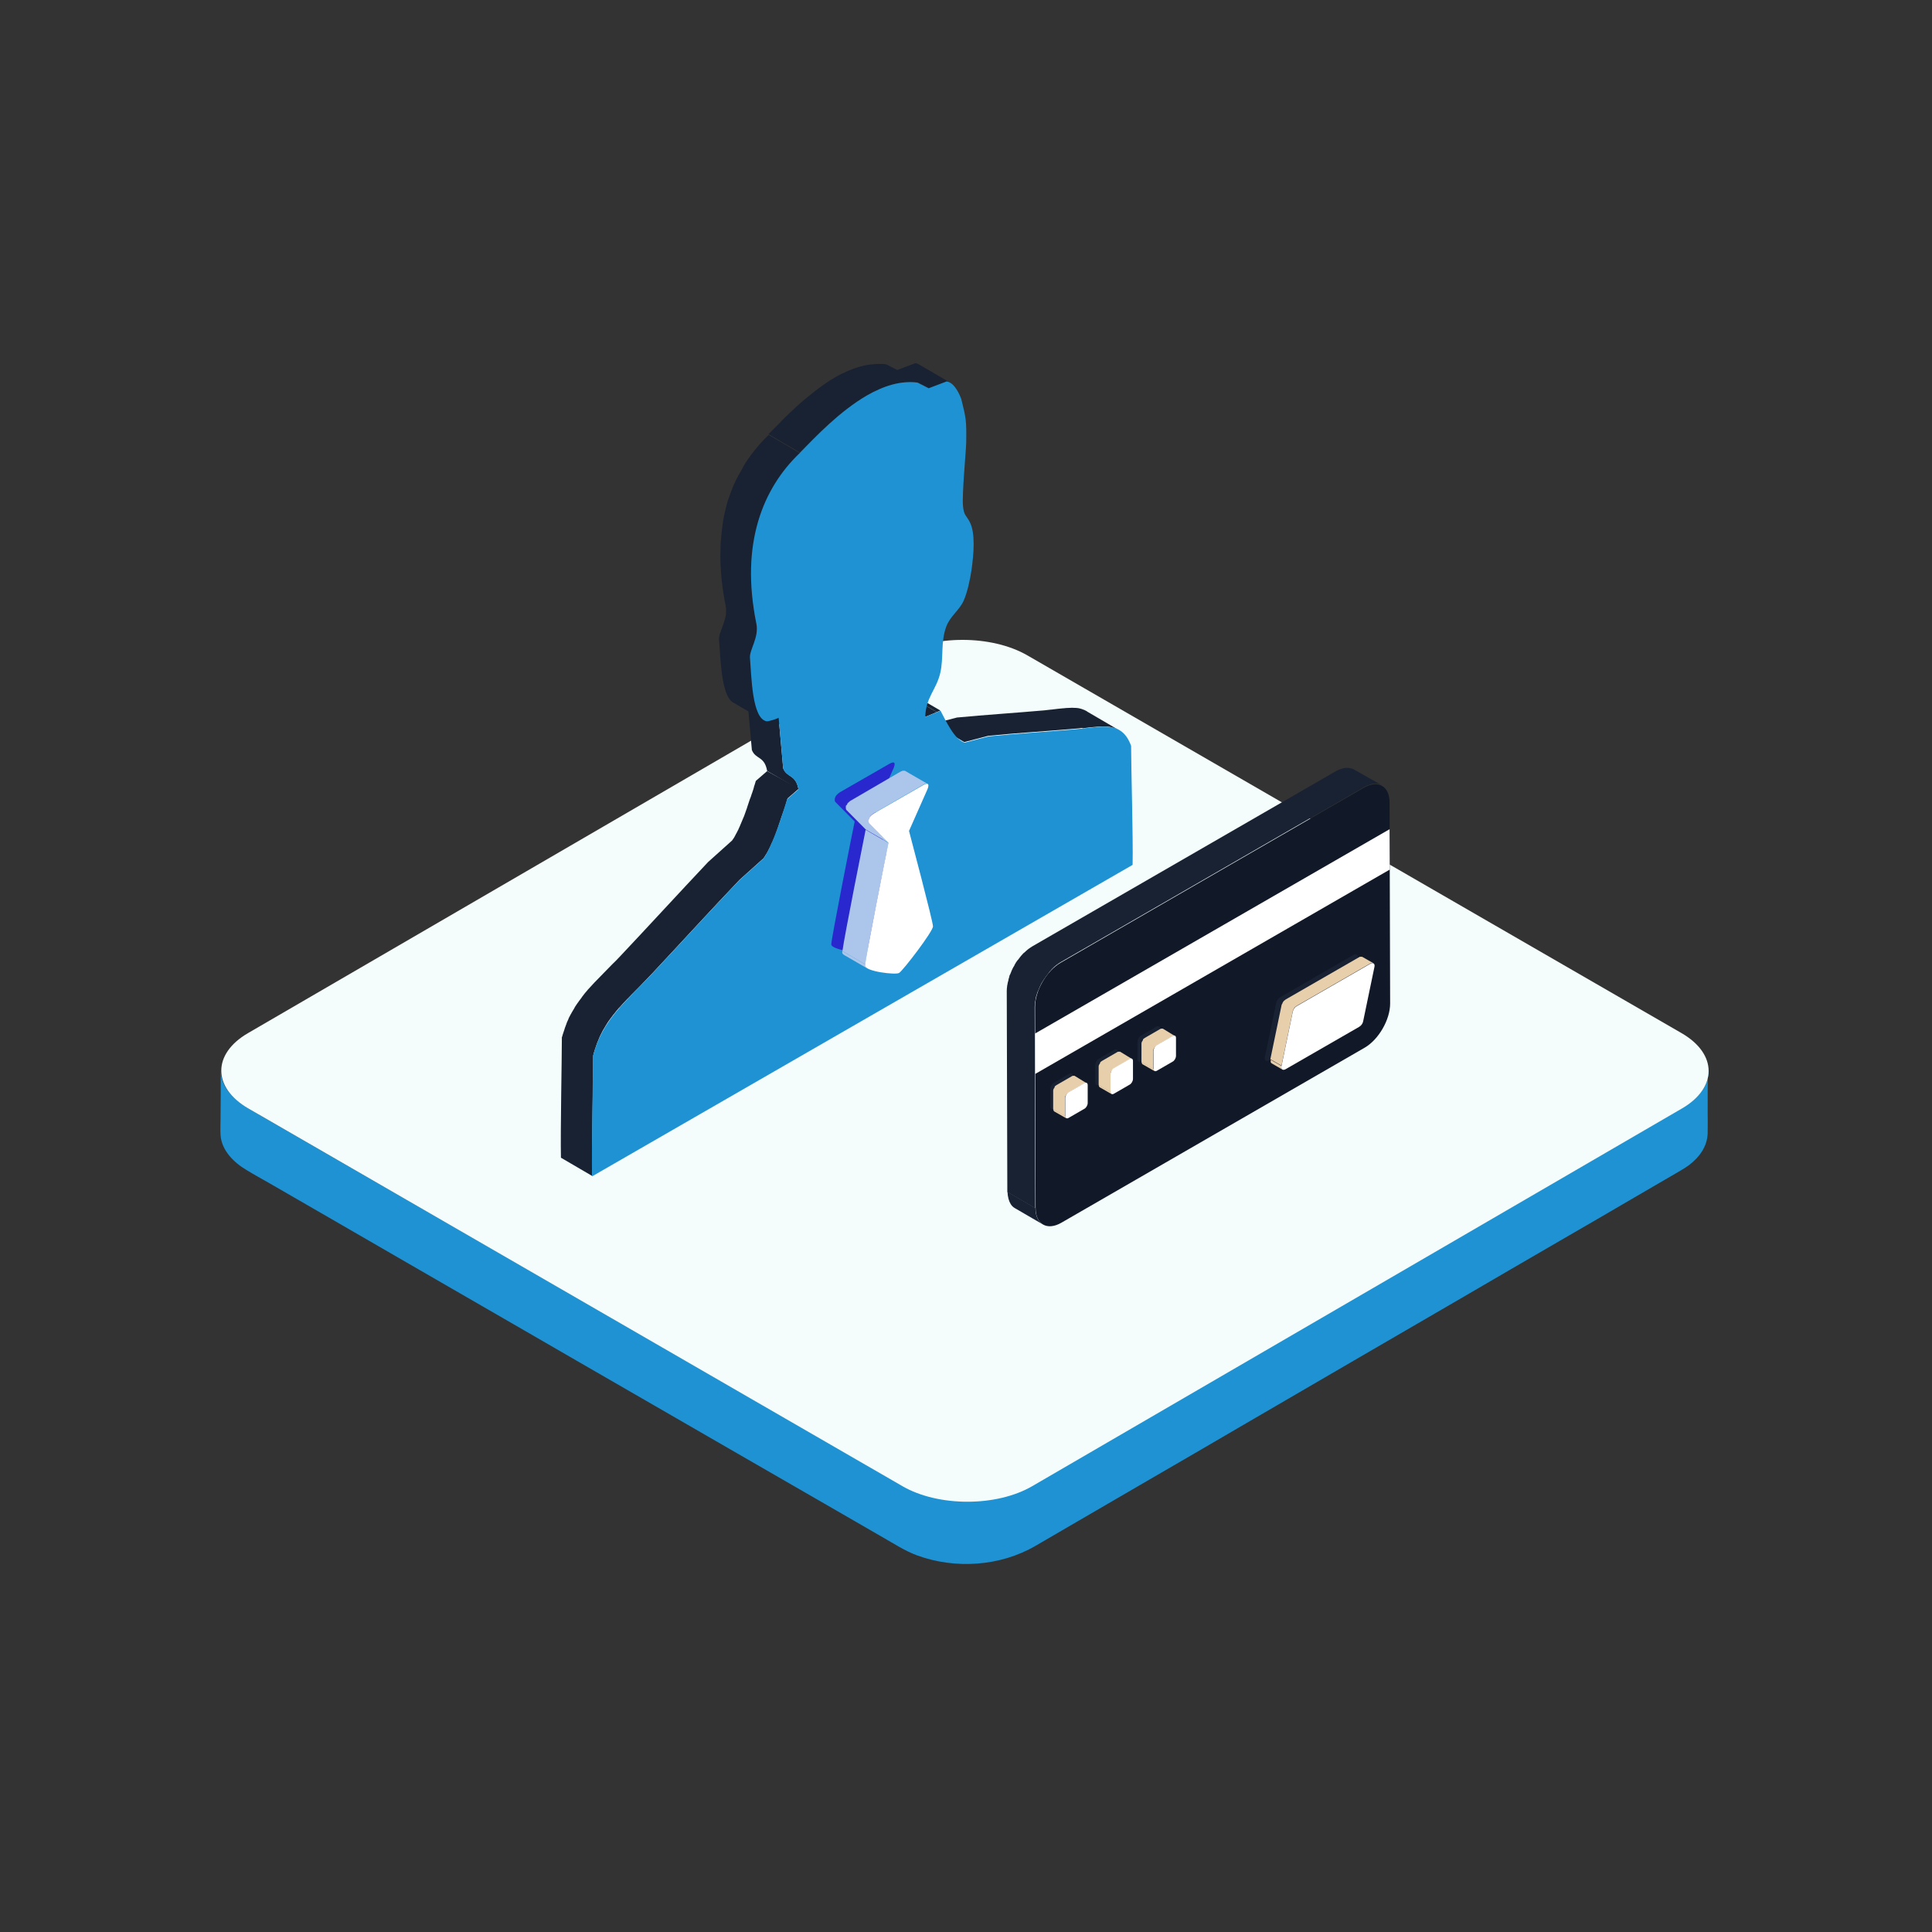 <!DOCTYPE svg PUBLIC "-//W3C//DTD SVG 1.1//EN" "http://www.w3.org/Graphics/SVG/1.1/DTD/svg11.dtd">
<!-- Uploaded to: SVG Repo, www.svgrepo.com, Transformed by: SVG Repo Mixer Tools -->
<svg width="800px" height="800px" viewBox="0 0 1024 1024" class="icon" version="1.1" xmlns="http://www.w3.org/2000/svg" fill="#000000">
<rect x="0" y="0" width="1024" height="1024" fill="#333333" stroke="none"/>
<g id="SVGRepo_bgCarrier" stroke-width="0"/>
<g id="SVGRepo_tracerCarrier" stroke-linecap="round" stroke-linejoin="round"/>
<g id="SVGRepo_iconCarrier">
<path d="M905.5 569.2c-1.1 11-11.2 16.5-19.8 21.5-8 4.6-16 9.3-23.9 13.9-12.8 7.4-25.5 14.8-38.3 22.2-16 9.3-31.9 18.6-47.9 27.8-17.6 10.2-35.2 20.5-52.9 30.7-17.7 10.3-35.4 20.6-53.2 30.9-16.3 9.5-32.5 18.9-48.8 28.4-13.3 7.7-26.5 15.4-39.8 23.1-8.7 5-17.4 10.1-26.1 15.1-6.6 3.8-12.8 7.6-20.3 9.8-19.5 5.6-41.1 3.7-58.7-6.5-6.3-3.7-12.7-7.3-19-11-11.6-6.7-23.1-13.3-34.7-20-15.2-8.8-30.4-17.6-45.6-26.3-17.3-10-34.7-20-52-30-17.9-10.3-35.8-20.7-53.7-31-16.9-9.8-33.8-19.5-50.8-29.3l-43.2-24.9c-10.3-6-20.7-11.9-31-17.9-4.7-2.7-9.4-5.4-14.1-8.2-7.4-4.3-14.7-11.1-14.7-20.3 0 8.4 0 16.8-0.1 25.3 0 3-0.2 6.1 0 9.2 0.6 8.1 7 14.4 13.7 18.4 4.1 2.5 8.3 4.8 12.5 7.2 10.8 6.2 21.6 12.5 32.4 18.7 15.6 9 31.1 18 46.7 27 18.5 10.7 37.1 21.4 55.6 32.1 19.3 11.2 38.6 22.3 58 33.5 18.4 10.6 36.7 21.2 55.1 31.8 15.3 8.8 30.5 17.6 45.8 26.4 10.3 6 20.7 11.9 31 17.9 6 3.4 11.9 7.3 18.4 9.7 20.3 7.4 44.1 5.8 62.8-5.1 7.1-4.1 14.2-8.3 21.3-12.4 13.1-7.6 26.2-15.2 39.2-22.8 17.1-9.9 34.1-19.8 51.2-29.8 19.1-11.1 38.2-22.2 57.2-33.3l57.3-33.3c17.1-10 34.2-19.9 51.4-29.9 13.3-7.7 26.6-15.4 39.9-23.2 7.3-4.3 14.7-8.5 22-12.8 2.2-1.3 4.5-2.6 6.6-4.1 5.6-4.2 10-10 10.1-17.3 0.1-3.7 0-7.3 0-11 0-7.3 0-14.7 0.1-22 0.4 0.7 0.3 1.3 0.3 1.8 0 0.2 0-0.3 0 0zM905.6 567.6z" fill="#1E92D2"/>
<path d="M891.3 547.6c19 11 19.1 28.9 0.2 39.9L547.1 787.7c-18.9 11-49.8 11-68.8 0L131.6 587.5c-19-11-19.1-28.9-0.2-39.9l344.4-200.2c18.9-11 49.8-11 68.8 0l346.7 200.2z" fill="#f4fdfc"/>
<path d="M573.9 386c1.1-0.1 2.2-0.3 3.2-0.4 1-0.1 2.1-0.2 3-0.3h0.2c1-0.1 1.9-0.2 2.8-0.2h3.5c0.6 0 1.2 0.1 1.8 0.2 0.1 0 0.3 0 0.4 0.1 0.4 0.1 0.7 0.2 1.1 0.3 0.2 0 0.3 0.1 0.5 0.1 0.3 0.1 0.6 0.2 0.8 0.3 0.1 0.1 0.3 0.1 0.4 0.2 0.3 0.1 0.5 0.2 0.8 0.4 0.2 0.1 0.3 0.2 0.5 0.2l-16.6-9.7-0.1-0.1c-0.1-0.1-0.2-0.1-0.3-0.2-0.2-0.1-0.5-0.3-0.8-0.4 0 0-0.1 0-0.1-0.1-0.1 0-0.2-0.1-0.3-0.1-0.3-0.1-0.6-0.2-0.8-0.3-0.1 0-0.1-0.1-0.2-0.1s-0.2 0-0.3-0.1c-0.4-0.1-0.7-0.2-1.1-0.3-0.1 0-0.2 0-0.3-0.1h-0.1c-0.6-0.1-1.2-0.2-1.8-0.2h-0.4c-1-0.1-2-0.1-3 0h-0.1-0.1c-0.9 0-1.9 0.1-2.8 0.2h-0.2l-3 0.3c-1.1 0.1-2.2 0.3-3.3 0.4h-0.2c-1.1 0.1-2.3 0.3-3.5 0.4-14.9 1.3-31.4 2.4-46.3 3.8-4.2 1.1-8.5 2.2-12.7 3.3l16.6 9.7c4.2-1.1 8.5-2.2 12.7-3.3 14.8-1.5 31.4-2.5 46.3-3.8 1.2-0.1 2.4-0.2 3.5-0.4 0.1 0.2 0.2 0.2 0.3 0.2z" fill="#192233"/>
<path d="M509.6 392.9l-16.6-9.7h0.1l16.5 9.7" fill="#192233"/>
<path d="M509.7 392.9l-16.6-9.7 0.6 0.3 16.6 9.7c-0.2 0-0.4-0.2-0.6-0.3" fill="#1E92D2"/>
<path d="M510.3 393.2l-16.6-9.7c0.2 0.1 0.4 0.1 0.5 0.2l16.6 9.7c-0.1 0-0.3-0.1-0.5-0.2" fill="#1E92D2"/>
<path d="M510.8 393.4l-16.6-9.7c0.1 0 0.2 0.1 0.3 0.1l16.6 9.7s-0.1 0-0.3-0.1" fill="#1E92D2"/>
<path d="M490.3 380l-16.6-9.7c0.1 0 0.1-0.1 0.2-0.1l16.6 9.7c-0.1 0-0.2 0.1-0.2 0.1" fill="#192233"/>
<path d="M490.5 379.9l-16.6-9.7c2-0.8 4-1.6 6-2.5l16.6 9.7c-2 0.9-4 1.7-6 2.5" fill="#192233"/>
<path d="M496.5 377.4l-16.6-9.7c0.6-0.3 1.3-0.5 1.9-0.8l16.6 9.7c-0.7 0.3-1.3 0.6-1.9 0.8" fill="#192233"/>
<path d="M415.1 407.2c-0.8-9-1.6-17.9-2.4-26.9l-16.6-9.7c0.8 9 1.6 17.9 2.4 26.9 2 5.1 6.7 3.1 8.1 11.1l16.6 9.7c-1.4-8-6.1-6-8.1-11.1z" fill="#192233"/>
<path d="M406.6 408.7l-6 5.2c-0.2 0.6-0.4 1.3-0.6 2-0.2 0.5-0.4 1.1-0.5 1.7-0.1 0.3-0.2 0.7-0.3 1-0.2 0.5-0.3 1-0.5 1.5-0.1 0.3-0.2 0.5-0.3 0.8-0.2 0.8-0.5 1.5-0.8 2.3 0 0.1 0 0.1-0.1 0.2l-1.5 4.5v0.1c-0.5 1.5-1.1 3-1.6 4.5 0 0.1 0 0.1-0.1 0.2-0.6 1.5-1.2 2.9-1.8 4.3-0.1 0.2-0.2 0.3-0.2 0.5-0.3 0.7-0.6 1.3-0.9 2-0.1 0.3-0.2 0.5-0.4 0.8-0.2 0.4-0.3 0.7-0.5 1-0.2 0.3-0.3 0.6-0.5 0.9l-0.3 0.6c-0.2 0.4-0.4 0.7-0.6 1.1-0.1 0.1-0.1 0.2-0.2 0.3-0.3 0.5-0.6 0.9-0.9 1.3-4.2 3.8-8.5 7.6-12.7 11.4-14.8 15.7-31.3 33.7-46.2 49.5-1.5 1.6-2.9 3.1-4.4 4.5l-0.5 0.5c-1.5 1.5-2.9 3-4.3 4.4-1.3 1.3-2.5 2.6-3.8 3.9-0.2 0.2-0.4 0.5-0.7 0.7l-3.6 3.9-0.2 0.2c-0.1 0.1-0.2 0.3-0.3 0.4-0.9 1-1.8 2.1-2.6 3.2-0.1 0.1-0.2 0.3-0.3 0.4 0 0.1-0.1 0.1-0.1 0.2-0.4 0.5-0.8 1.1-1.2 1.6-0.2 0.3-0.5 0.6-0.7 1l-0.1 0.1c-0.2 0.2-0.3 0.5-0.5 0.7-0.3 0.5-0.7 1-1 1.5-0.1 0.1-0.2 0.3-0.2 0.4-0.1 0.2-0.3 0.5-0.4 0.7-0.2 0.3-0.4 0.6-0.6 1-0.2 0.3-0.4 0.7-0.6 1l-0.3 0.6c-0.1 0.1-0.1 0.2-0.2 0.3-0.3 0.6-0.7 1.3-1 1.9-0.1 0.1-0.1 0.2-0.1 0.3-0.1 0.2-0.2 0.4-0.2 0.5-0.2 0.4-0.3 0.7-0.5 1.1-0.2 0.4-0.4 0.9-0.5 1.3-0.1 0.2-0.1 0.4-0.2 0.5 0 0.1-0.1 0.2-0.1 0.3-0.3 0.8-0.6 1.5-0.8 2.3 0 0.1-0.1 0.2-0.1 0.3l-0.3 0.9c-0.2 0.5-0.3 1-0.5 1.5-0.1 0.4-0.2 0.9-0.4 1.3l4.4 2.6-4.4-2.6c0 11.2-0.8 49.3-0.5 63.8l16.6 9.7c-0.3-14.6 0.5-52.6 0.5-63.8 0.2-1 0.5-1.9 0.8-2.9l0.3-0.9c0.3-1 0.7-2 1-2.9 0.1-0.2 0.1-0.4 0.2-0.5 0.3-0.8 0.7-1.6 1-2.4 0.1-0.2 0.2-0.4 0.2-0.5 0.4-0.9 0.9-1.7 1.3-2.6l0.3-0.6c0.4-0.7 0.8-1.3 1.2-2 0.1-0.2 0.3-0.5 0.4-0.7 0.4-0.6 0.8-1.3 1.2-1.9 0.2-0.2 0.3-0.5 0.5-0.7 0.3-0.4 0.5-0.7 0.8-1.1 0.4-0.5 0.8-1.1 1.2-1.6 0.1-0.2 0.3-0.4 0.5-0.6 0.8-1.1 1.7-2.1 2.6-3.2l0.6-0.6c1.2-1.3 2.3-2.6 3.6-3.9 0.2-0.2 0.4-0.5 0.7-0.7 1.2-1.3 2.5-2.6 3.8-3.9 1.4-1.4 2.9-2.9 4.3-4.4l0.5-0.5c1.4-1.5 2.9-3 4.4-4.6 14.9-15.9 31.3-33.9 46.2-49.5 4.2-3.8 8.5-7.6 12.7-11.4 0.1-0.1 0.1-0.2 0.2-0.3l0.6-0.9c0-0.1 0.1-0.1 0.1-0.2 0.1-0.1 0.1-0.2 0.2-0.3 0.1-0.2 0.2-0.4 0.4-0.6 0.1-0.2 0.2-0.3 0.3-0.5l0.3-0.6c0.1-0.1 0.1-0.2 0.2-0.3l0.3-0.6c0.2-0.3 0.3-0.7 0.5-1 0.1-0.1 0.1-0.2 0.2-0.4 0.1-0.1 0.1-0.3 0.2-0.4 0.3-0.6 0.6-1.3 0.9-2 0.1-0.1 0.1-0.2 0.2-0.4 0 0 0-0.1 0.1-0.1 0.6-1.4 1.2-2.8 1.8-4.3v-0.1-0.1c0.6-1.5 1.1-3 1.6-4.5v-0.1c0.5-1.5 1.1-3 1.5-4.5 0-0.1 0-0.1 0.1-0.2 0.3-0.8 0.5-1.6 0.8-2.3 0.1-0.3 0.2-0.5 0.3-0.8 0.2-0.5 0.3-1 0.5-1.5 0.1-0.3 0.2-0.7 0.3-1 0.2-0.6 0.4-1.2 0.5-1.7 0.2-0.7 0.4-1.4 0.6-2l6-5.2-16.8-9.3zM503.6 202.8l-16.6-9.7h-0.1l-0.6-0.3c-0.1 0-0.2-0.1-0.2-0.1h-0.1s-0.1 0-0.1-0.1c-0.2 0-0.3-0.1-0.5-0.1h-0.3l-9.5 3.6-5.9-3c-0.7-0.1-1.4-0.2-2.2-0.2H464.2c-0.2 0-0.4 0-0.6 0.1-0.7 0-1.3 0.1-2 0.2-0.3 0-0.7 0-1 0.1-0.2 0-0.5 0.1-0.7 0.1-0.2 0-0.5 0.1-0.7 0.1-1 0.2-1.9 0.4-2.9 0.7h-0.1c-0.2 0.1-0.4 0.1-0.6 0.2-0.9 0.2-1.7 0.5-2.6 0.8-0.4 0.1-0.7 0.3-1.1 0.4l-1.5 0.6c-0.2 0.1-0.3 0.1-0.5 0.2-0.8 0.3-1.6 0.7-2.4 1.1-0.4 0.2-0.8 0.4-1.2 0.5-1.2 0.6-2.4 1.2-3.5 1.9-1.1 0.6-2.2 1.3-3.3 2l-0.9 0.6c-0.8 0.5-1.6 1.1-2.5 1.7-0.3 0.2-0.5 0.4-0.8 0.6-1 0.7-2.1 1.5-3.1 2.3-0.2 0.1-0.4 0.3-0.5 0.4-0.9 0.7-1.7 1.3-2.5 2-0.3 0.2-0.6 0.5-0.9 0.7-0.8 0.7-1.6 1.3-2.4 2-0.2 0.2-0.4 0.3-0.6 0.5-1 0.8-1.9 1.7-2.8 2.5-0.2 0.2-0.5 0.4-0.7 0.6-0.7 0.7-1.4 1.3-2.1 2-0.3 0.2-0.5 0.5-0.8 0.7-0.8 0.8-1.6 1.6-2.4 2.3l-0.1 0.1-2.3 2.3c-0.2 0.2-0.4 0.4-0.6 0.7l-1.6 1.6c-0.2 0.3-0.5 0.5-0.7 0.7l-1.5 1.5-0.5 0.5c-0.6 0.7-1.3 1.3-1.9 1.9l16.6 9.7c0.6-0.6 1.2-1.3 1.9-1.9 0.2-0.2 0.3-0.4 0.5-0.5l1.5-1.5 0.7-0.7c0.5-0.5 1-1.1 1.6-1.6 0.2-0.2 0.4-0.5 0.7-0.7l2.3-2.3 0.2-0.2c0.8-0.8 1.6-1.5 2.4-2.3 0.3-0.2 0.5-0.5 0.8-0.7 0.7-0.7 1.4-1.3 2.1-2 0.2-0.2 0.5-0.4 0.7-0.6 0.9-0.8 1.9-1.7 2.8-2.5 0.2-0.2 0.4-0.3 0.6-0.5 0.8-0.7 1.6-1.4 2.4-2 0.3-0.2 0.6-0.5 0.9-0.7 0.8-0.7 1.7-1.3 2.5-2 0.2-0.1 0.4-0.3 0.6-0.4 1-0.8 2-1.5 3.1-2.3 0.3-0.2 0.5-0.4 0.8-0.6 0.8-0.6 1.6-1.1 2.5-1.7l0.9-0.6c1.1-0.7 2.2-1.4 3.3-2 1.2-0.7 2.4-1.3 3.5-1.9 0.4-0.2 0.8-0.4 1.2-0.5 0.8-0.4 1.6-0.8 2.4-1.1 0.6-0.3 1.3-0.5 1.9-0.8 0.4-0.1 0.7-0.3 1.1-0.4 0.9-0.3 1.7-0.6 2.6-0.8 0.2-0.1 0.4-0.1 0.6-0.2 1-0.3 2-0.5 3-0.7 0.2 0 0.5-0.1 0.7-0.1 0.6-0.1 1.2-0.2 1.7-0.2 0.7-0.1 1.3-0.2 2-0.2 0.6 0 1.1 0 1.7-0.1h1.6c0.9 0 1.9 0.1 2.8 0.2l5.9 3 9.5-3.6c0.3 0 0.6 0.1 1 0.2h0.1c0 0.2 0.3 0.4 0.6 0.5zM399.3 320.3c0-0.3-0.1-0.7-0.1-1-0.2-1.6-0.4-3.1-0.5-4.6 0-0.4-0.1-0.7-0.1-1.1-0.1-1.2-0.2-2.4-0.2-3.6 0-0.4 0-0.8-0.1-1.2-0.1-1.5-0.1-2.9-0.1-4.4v-0.3c0-1.3 0-2.7 0.1-4v-1.2c0.1-1.2 0.1-2.3 0.2-3.4 0-0.2 0-0.5 0.1-0.8 0.1-1.3 0.3-2.7 0.4-4 0-0.4 0.1-0.8 0.2-1.1 0.1-0.8 0.2-1.6 0.4-2.3 0.1-0.4 0.1-0.8 0.2-1.2 0.1-0.8 0.3-1.5 0.4-2.3 0.1-0.3 0.1-0.7 0.2-1 0.3-1.6 0.7-3.1 1.1-4.6 0.1-0.3 0.2-0.6 0.2-0.9 0.4-1.3 0.7-2.5 1.1-3.7 0-0.1 0-0.1 0.1-0.2 0.3-1 0.7-2 1.1-3 0.1-0.3 0.3-0.7 0.4-1 0.3-0.7 0.5-1.4 0.8-2 0.1-0.3 0.3-0.7 0.4-1 0.3-0.6 0.6-1.3 0.9-1.9 0.1-0.3 0.3-0.6 0.4-0.9 0.4-0.8 0.8-1.6 1.2-2.3 0.1-0.1 0.1-0.2 0.2-0.3 0.5-0.9 1-1.7 1.5-2.6 0.1-0.2 0.3-0.5 0.4-0.7 0.4-0.6 0.8-1.3 1.1-1.9 0.2-0.3 0.4-0.6 0.5-0.9 0.4-0.6 0.8-1.3 1.3-1.9 0.2-0.2 0.3-0.5 0.5-0.7 0.7-0.9 1.3-1.8 2-2.7 0.1-0.1 0.2-0.3 0.3-0.4l2.7-3.3s0-0.1 0.1-0.1c1.4-1.6 2.8-3.1 4.2-4.5l1.1-1.1-16.6-9.7-0.9 0.9-0.2 0.2c-1.5 1.4-2.9 2.9-4.2 4.5l-0.1 0.1c-0.9 1.1-1.8 2.1-2.7 3.3-0.1 0.1-0.1 0.2-0.2 0.3l-0.1 0.1c-0.7 0.9-1.4 1.8-2 2.7-0.1 0.1-0.1 0.2-0.2 0.2-0.1 0.2-0.2 0.3-0.3 0.5-0.4 0.6-0.8 1.2-1.3 1.9-0.1 0.2-0.2 0.3-0.3 0.5-0.1 0.1-0.1 0.2-0.2 0.4-0.4 0.6-0.8 1.2-1.1 1.9l-0.3 0.6c0 0.1-0.1 0.1-0.1 0.2-0.5 0.9-1 1.7-1.5 2.6-0.1 0.1-0.1 0.2-0.2 0.3-0.4 0.8-0.8 1.5-1.2 2.3 0 0.1-0.1 0.1-0.1 0.2-0.1 0.2-0.2 0.4-0.3 0.7-0.3 0.6-0.6 1.3-0.9 1.9-0.1 0.1-0.1 0.3-0.2 0.4-0.1 0.2-0.2 0.4-0.2 0.6-0.3 0.7-0.6 1.3-0.8 2l-0.3 0.6c0 0.1-0.1 0.3-0.1 0.4-0.4 1-0.7 2-1.1 3 0 0.1 0 0.1-0.1 0.2-0.4 1.2-0.8 2.5-1.1 3.7 0 0.2-0.1 0.3-0.1 0.5 0 0.1-0.1 0.3-0.1 0.4-0.4 1.5-0.8 3-1.1 4.6 0 0.1 0 0.2-0.1 0.3-0.1 0.3-0.1 0.5-0.1 0.8-0.2 0.7-0.3 1.5-0.4 2.3-0.1 0.4-0.1 0.8-0.2 1.3-0.1 0.8-0.2 1.6-0.3 2.3 0 0.3-0.1 0.5-0.1 0.8v0.3c-0.2 1.3-0.3 2.6-0.4 4 0 0.2 0 0.5-0.1 0.8-0.1 1.1-0.2 2.3-0.2 3.4v1.2c0 1.3-0.1 2.6-0.1 3.9v0.4c0 1.4 0.1 2.9 0.1 4.4 0 0.4 0 0.8 0.1 1.2 0.1 1.2 0.1 2.4 0.2 3.6 0 0.4 0.1 0.7 0.1 1.1 0.1 1.5 0.3 3.1 0.5 4.6 0 0.3 0.1 0.7 0.1 1l0.6 3.9c0.1 0.4 0.1 0.9 0.2 1.4 0.3 1.6 0.6 3.3 0.9 4.9 0.1 0.4 0.1 0.9 0.2 1.3v3c0 0.2 0 0.4-0.1 0.6 0 0.3-0.1 0.7-0.2 1 0 0.1-0.1 0.3-0.1 0.4l-0.3 1.2c0 0.1 0 0.1-0.1 0.2-0.1 0.5-0.3 1-0.5 1.6 0 0.1-0.1 0.2-0.1 0.4-0.3 0.7-0.5 1.5-0.8 2.2-0.3 0.7-0.5 1.4-0.7 2 0 0.1-0.1 0.1-0.1 0.2s0 0.1-0.1 0.2c-0.1 0.2-0.2 0.5-0.2 0.7 0 0.1-0.1 0.2-0.1 0.3v0.1c0 0.1-0.1 0.2-0.1 0.4 0 0.1-0.1 0.2-0.1 0.4v0.2c0 0.1 0 0.2-0.1 0.3v0.4c0 0.4-0.1 0.8 0 1.1 0.8 8.6 1 29.3 7.4 33l16.6 9.7c-6.4-3.7-6.6-24.4-7.4-33v-1.1-0.4c0-0.1 0-0.2 0.1-0.3 0-0.2 0.1-0.4 0.1-0.5 0-0.1 0.1-0.2 0.1-0.4 0-0.1 0.1-0.3 0.1-0.4 0.1-0.2 0.1-0.5 0.2-0.7 0-0.1 0.1-0.2 0.1-0.4 0.2-0.7 0.5-1.3 0.7-2 0.3-0.7 0.5-1.4 0.8-2.1 0-0.1 0.1-0.1 0.1-0.2v-0.1c0.2-0.5 0.3-1 0.5-1.6v-0.2l0.3-1.2v-0.1c0-0.1 0-0.2 0.1-0.3 0.1-0.3 0.1-0.7 0.2-1v-0.3-0.4-0.5-0.8-0.5-0.8-0.4c0-0.4-0.1-0.9-0.2-1.3-0.3-1.7-0.6-3.3-0.9-4.9-0.1-0.5-0.2-0.9-0.2-1.4-0.1-1.8-0.3-3.1-0.5-4.4z" fill="#192233"/>
<path d="M459.5 209.6c8.7-5 17.9-8 26.8-6.8l5.9 3 9.5-3.6c4.7 0.5 7.6 8.8 7.8 9.3 2.5 10.2 2.8 11.1 2.6 23.2-0.1 4.7-2.3 27.4-1.7 33.5 0.5 5.1 1.7 4.9 3.5 8.3 3.2 5.9 2.2 17.2 1 25.7-0.7 4.7-2.1 11.6-4.2 16.3-2.4 5.2-7.1 8-9.2 13.7-3 8.2-1.3 16.3-3.1 24.3-2.1 9.2-7.7 12.9-8 23.5l8.1-3.3c2.7 5.2 7.7 15.8 12.8 16.9 4.2-1.1 8.5-2.2 12.7-3.3 14.8-1.5 31.4-2.5 46.3-3.8 13.6-1.2 24.2-4.9 29.2 8.8 0 11.2 1.1 48.2 0.8 63.1L313.8 623.5c-0.3-14.6 0.5-52.6 0.5-63.8 4.9-19.4 17.9-29.2 31.4-43.7 14.9-15.9 31.3-33.9 46.2-49.5 4.2-3.8 8.5-7.6 12.7-11.4 5-7 10-23.3 12.6-31.5l6-5.2c-1.4-8-6.1-6-8.1-11.1-0.8-9-1.6-17.9-2.4-26.9-1.2 0.8-5.6 2-6.3 1.9-7.9-1.2-8.1-24.3-8.9-33.6-0.4-4.2 4.9-10.9 3.4-18.2-8.7-42.4 3.5-71.8 23-90.4 8.5-8.8 21.4-22.3 35.6-30.5z" fill="#1E92D2"/>
<path d="M471.3 404.9c4.5-2.6 2.4 2.1 2.3 2.3l-9.7 21.9c0.6 2.4 12.7 47.9 12.7 50.6 0 2.7-16 23.6-18 24.7-1.9 1.1-18-0.8-18-3.9 0-3 11.7-62 12.4-65.1L442.7 425c-0.1-0.1-1.5-2.8 3-5.4l25.6-14.7z" fill="#2828CE"/>
<path d="M459.7 513.3l-12.1-7c-0.7-0.4-1.2-0.9-1.2-1.4 0-0.1 0-0.4 0.1-0.8l12.1 7c-0.1 0.4-0.1 0.7-0.1 0.8 0 0.5 0.5 1 1.2 1.4" fill="#ACC5EA"/>
<path d="M458.6 511.1l-12.1-7c1-7.8 11.7-61.3 12.3-64.3l12.1 7c-0.6 3-11.3 56.5-12.3 64.3" fill="#ACC5EA"/>
<path d="M491.7 415.5l-9.7-5.6-2.4-1.4h-0.1-0.1-0.1-0.1-0.5-0.1-0.1c-0.2 0-0.3 0.1-0.5 0.2h-0.1c-0.3 0.1-0.6 0.3-1 0.5L451.5 424c-0.4 0.2-0.7 0.4-1 0.6-0.1 0.1-0.2 0.1-0.2 0.2-0.2 0.2-0.5 0.4-0.7 0.6l-0.1 0.1s0 0.1-0.1 0.1l-0.2 0.2-0.1 0.1v0.2c0 0.1-0.1 0.1-0.1 0.2s-0.1 0.1-0.1 0.2l-0.1 0.1-0.1 0.1s0 0.1-0.1 0.1c0 0 0 0.1-0.1 0.1 0 0 0 0.1-0.1 0.1 0 0 0 0.1-0.1 0.1v1.3c0 0.2 0 0.3 0.1 0.4v0.1c0 0.1 0.1 0.2 0.1 0.3 0 0.1 0.1 0.1 0.1 0.1l10.3 10.4 12.1 7-10.3-10.4s0-0.1-0.1-0.1c0-0.1-0.1-0.2-0.1-0.3v-0.1c0-0.1-0.1-0.3-0.1-0.4v-0.1-0.5-0.2-0.1c0-0.1 0.1-0.2 0.1-0.4 0-0.1 0.1-0.3 0.2-0.4 0.1-0.1 0.1-0.3 0.2-0.4 0.1-0.1 0.2-0.3 0.3-0.4v-0.1c0.1-0.1 0.2-0.2 0.3-0.4 0 0 0-0.1 0.1-0.1l0.1-0.1c0.2-0.2 0.4-0.4 0.7-0.6l0.2-0.2c0.3-0.2 0.6-0.4 1-0.6l25.6-14.8c0.4-0.2 0.7-0.4 1-0.5 0.2-0.1 0.5-0.2 0.6-0.2h0.1c0.2 0 0.4-0.1 0.5-0.1 0.1 0.2 0.2 0.3 0.3 0.3z" fill="#ACC5EA"/>
<path d="M489.2 416.2c4.5-2.6 2.4 2.1 2.3 2.3l-9.7 21.9c0.6 2.4 12.7 47.9 12.7 50.6s-16 23.6-18 24.7c-1.9 1.1-18-0.8-18-3.9 0-3 11.7-62 12.4-65.1l-10.3-10.4c-0.1-0.1-1.5-2.8 3-5.4l25.6-14.7z" fill="#FFFFFF"/>
<path d="M535.7 638.2c0.6 1 1.4 1.7 2.3 2.2l14.8 8.6c-2.4-1.4-4-4.4-4-8.7l-14.8-8.6c0.1 2.7 0.7 4.9 1.7 6.5z" fill="#192233"/>
<path d="M717.7 407.9c-0.3-0.2-0.5-0.3-0.8-0.4h-0.1c-0.1 0-0.2-0.1-0.2-0.1-0.1 0-0.2-0.1-0.4-0.1-0.1 0-0.3-0.1-0.4-0.1-0.1 0-0.2 0-0.2-0.1h-0.1c-0.3 0-0.5-0.1-0.8-0.1h-1.9c-0.1 0-0.2 0-0.3 0.1-0.2 0-0.4 0.1-0.6 0.1-0.1 0-0.2 0-0.3 0.1-0.1 0-0.2 0.1-0.3 0.1-0.3 0.1-0.6 0.2-1 0.3-0.1 0-0.2 0.1-0.3 0.1-0.1 0-0.1 0.1-0.2 0.1-0.6 0.2-1.1 0.5-1.7 0.8l-160.8 92.8c-0.7 0.4-1.4 0.9-2.1 1.4-0.1 0.1-0.2 0.2-0.4 0.3-0.6 0.5-1.3 1.1-1.9 1.7-0.1 0-0.1 0.1-0.2 0.1l-0.3 0.3c-0.3 0.3-0.6 0.6-0.9 1l-0.3 0.3c-0.1 0.1-0.2 0.2-0.2 0.3-0.2 0.2-0.4 0.4-0.5 0.6-0.1 0.1-0.2 0.3-0.3 0.4-0.1 0.1-0.2 0.2-0.3 0.4-0.1 0.2-0.3 0.3-0.4 0.5l-0.3 0.3c-0.1 0.2-0.3 0.4-0.4 0.6-0.1 0.1-0.2 0.3-0.3 0.4 0 0.1-0.1 0.1-0.1 0.2-0.2 0.4-0.5 0.8-0.7 1.2v0.1c0 0.1-0.1 0.2-0.1 0.2-0.2 0.3-0.3 0.6-0.5 0.8-0.1 0.1-0.1 0.3-0.2 0.4-0.1 0.1-0.1 0.3-0.2 0.4-0.1 0.1-0.1 0.2-0.2 0.4-0.1 0.3-0.3 0.6-0.4 0.9 0 0.1-0.1 0.1-0.1 0.2v0.1c-0.2 0.4-0.3 0.8-0.5 1.2 0 0.1 0 0.1-0.1 0.2s-0.1 0.3-0.2 0.4c-0.1 0.2-0.2 0.4-0.2 0.6-0.1 0.2-0.1 0.3-0.1 0.5-0.1 0.2-0.1 0.4-0.2 0.6 0 0.1-0.1 0.2-0.1 0.4-0.1 0.2-0.1 0.4-0.1 0.6-0.1 0.2-0.1 0.5-0.2 0.7 0 0.1 0 0.2-0.1 0.3 0 0.2-0.1 0.3-0.1 0.5-0.1 0.4-0.1 0.7-0.2 1.1 0 0.1 0 0.2-0.1 0.3v0.3c-0.1 0.8-0.2 1.6-0.2 2.4l0.3 106.7 14.8 8.6-0.3-106.7c0-0.8 0.1-1.6 0.2-2.4 0-0.2 0-0.4 0.1-0.6 0.1-0.4 0.1-0.7 0.2-1.1 0-0.3 0.1-0.5 0.1-0.8 0.1-0.2 0.1-0.5 0.2-0.7 0.1-0.3 0.2-0.6 0.3-1 0.1-0.2 0.1-0.4 0.2-0.6 0.1-0.4 0.2-0.7 0.4-1.1 0.1-0.1 0.1-0.3 0.2-0.4l0.6-1.5c0-0.1 0.1-0.1 0.1-0.2 0.2-0.4 0.4-0.9 0.6-1.3 0.1-0.1 0.1-0.3 0.2-0.4 0.2-0.4 0.4-0.8 0.7-1.2 0-0.1 0.1-0.2 0.1-0.2 0.3-0.5 0.6-0.9 0.9-1.4 0.1-0.1 0.2-0.3 0.3-0.4 0.2-0.3 0.4-0.6 0.7-1 0.1-0.2 0.3-0.3 0.4-0.5 0.2-0.3 0.4-0.5 0.6-0.8 0.2-0.2 0.4-0.4 0.5-0.7 0.2-0.2 0.3-0.4 0.5-0.6 0.3-0.3 0.6-0.6 0.9-1 0.1-0.2 0.3-0.3 0.5-0.5 0.6-0.6 1.2-1.2 1.9-1.7 0.1-0.1 0.2-0.2 0.4-0.3 0.7-0.5 1.4-1 2.1-1.4l160.8-92.8c0.6-0.3 1.1-0.6 1.7-0.8 0.2-0.1 0.4-0.1 0.5-0.2l0.9-0.3c0.2-0.1 0.4-0.1 0.6-0.2 0.2 0 0.4-0.1 0.6-0.1 0.2 0 0.5-0.1 0.7-0.1h1.5c0.3 0 0.7 0.1 1 0.1 0.1 0 0.2 0 0.2 0.1 0.3 0.1 0.5 0.1 0.7 0.2 0.1 0 0.2 0.1 0.2 0.1 0.3 0.1 0.6 0.3 0.9 0.4l-14.9-8.4z" fill="#192233"/>
<path d="M722.9 417.5c7.5-4.3 13.6-0.8 13.6 7.7l0.3 106.7c0 8.6-6.1 19.1-13.5 23.4l-160.8 92.8c-7.5 4.3-13.6 0.8-13.6-7.7l-0.3-106.7c0-8.6 6.1-19.1 13.5-23.4l160.8-92.8z" fill="#111827"/>
<path d="M736.5 439.5l0.1 21.4-187.9 108.3-0.1-21.4z" fill="#FFFFFF"/>
<path d="M717.4 506.1c1.5-0.8 2.5-0.1 2.2 1.6l-6 28.9c-0.2 1.2-1.1 2.4-2.2 3L672.6 562c-1.5 0.8-2.5 0.1-2.2-1.6l6-28.9c0.2-1.2 1.1-2.4 2.2-3l38.8-22.4z" fill="#192233"/>
<path d="M679.4 566.6c0-0.1-0.1-0.2-0.1-0.3v-0.2-0.3-0.2c0-0.1 0-0.3 0.1-0.5l-5.9-3.4v1.2c0 0.1 0.1 0.2 0.1 0.3 0 0 0 0.1 0.1 0.1l0.3 0.3 5.9 3.4-0.3-0.3c-0.1 0-0.1-0.1-0.2-0.1zM722.1 507.2s-0.1 0-0.1-0.1h-0.1-0.1H721.5h-0.1H721.1h-0.1-0.1-0.1c-0.1 0-0.2 0.1-0.4 0.2l-38.9 22.4c-0.1 0.1-0.3 0.2-0.4 0.3l-0.1 0.1c-0.1 0.1-0.2 0.1-0.3 0.2l-0.2 0.2-0.1 0.1-0.2 0.2s0 0.1-0.1 0.1v0.1c0 0.1-0.1 0.1-0.1 0.2l-0.1 0.1c0 0.1-0.1 0.1-0.1 0.2s-0.1 0.1-0.1 0.2v0.1c0 0.1 0 0.1-0.1 0.2 0 0 0 0.1-0.1 0.1 0 0.1 0 0.1-0.1 0.2 0 0.1 0 0.1-0.1 0.2l-6 28.9 5.9 3.4 6-28.9c0-0.1 0.1-0.3 0.1-0.4 0-0.1 0.1-0.3 0.2-0.4 0.1-0.1 0.1-0.3 0.2-0.4 0.1-0.1 0.2-0.2 0.2-0.4l0.3-0.3 0.1-0.1c0.1-0.1 0.1-0.2 0.2-0.2 0.1-0.1 0.2-0.2 0.3-0.2l0.1-0.1c0.1-0.1 0.3-0.2 0.4-0.3l38.9-22.4c0.2-0.1 0.3-0.2 0.5-0.2h0.1c0.1 0 0.3-0.1 0.4-0.1h0.4c0.1 0 0.2 0.1 0.3 0.1l-5.8-3.3z" fill="#E8CFAC"/>
<path d="M566.8 569.1c1-0.6 1.8-0.1 1.8 1v9.5c0 1.2-0.8 2.6-1.8 3.1l-8.3 4.8c-1 0.6-1.8 0.1-1.8-1V577c0-1.1 0.8-2.6 1.8-3.1l8.3-4.8z" fill="#192233"/>
<path d="M726.3 510.8c1.5-0.8 2.5-0.1 2.2 1.6l-6 28.9c-0.2 1.2-1.1 2.4-2.2 3l-38.9 22.4c-1.5 0.8-2.5 0.1-2.2-1.6l6-28.9c0.2-1.2 1.1-2.4 2.2-3l38.9-22.4z" fill="#FFFFFF"/>
<path d="M564.6 591.5l-6.3-3.6c0 0.6 0.2 1 0.5 1.2l6.3 3.6c-0.3-0.3-0.5-0.7-0.5-1.2z" fill="#E8CFAC"/>
<path d="M569.7 570.3s-0.1 0-0.1-0.1h-0.1-0.1-0.1-0.1H568.9h-0.1-0.1-0.1c-0.1 0-0.2 0.1-0.3 0.1l-8.3 4.8c-0.2 0.1-0.4 0.3-0.5 0.4h-0.1l-0.1 0.1-0.1 0.1-0.1 0.1c-0.1 0.1-0.1 0.1-0.1 0.2v0.2c0 0.1-0.1 0.1-0.1 0.2s-0.1 0.1-0.1 0.2c0 0 0 0.1-0.1 0.1 0 0.1-0.1 0.1-0.1 0.2 0 0 0 0.1-0.1 0.1 0 0.1 0 0.1-0.1 0.2 0 0.1 0 0.1-0.1 0.2v0.2c0 0.1 0 0.1-0.1 0.2V588l6.3 3.6v-9.5-0.4-0.1c0-0.1 0.1-0.3 0.1-0.4 0-0.1 0.1-0.3 0.2-0.4 0.1-0.1 0.1-0.3 0.2-0.4 0.1-0.1 0.2-0.3 0.3-0.4l0.3-0.3 0.1-0.1 0.1-0.1c0.2-0.2 0.4-0.3 0.5-0.4l8.3-4.8c0.1-0.1 0.2-0.1 0.3-0.2h0.1c0.1 0 0.2-0.1 0.3-0.1h0.3c0.1 0 0.2 0.1 0.3 0.1l-6.2-3.8z" fill="#E8CFAC"/>
<path d="M590.6 556.4c1-0.6 1.8-0.1 1.8 1v9.5c0 1.2-0.8 2.6-1.8 3.1l-8.3 4.8c-1 0.6-1.8 0.1-1.8-1v-9.5c0-1.1 0.8-2.6 1.8-3.1l8.3-4.8z" fill="#192233"/>
<path d="M574.7 574.1c1-0.6 1.8-0.1 1.8 1v9.5c0 1.2-0.8 2.6-1.8 3.1l-8.3 4.8c-1 0.6-1.8 0.1-1.8-1V582c0-1.1 0.8-2.6 1.8-3.1l8.3-4.8z" fill="#FFFFFF"/>
<path d="M588.7 578.7l-6.3-3.6c0 0.6 0.2 1 0.5 1.2l6.3 3.6c-0.3-0.2-0.5-0.6-0.5-1.2z" fill="#E8CFAC"/>
<path d="M593.8 557.5s-0.1 0-0.1-0.1h-0.1-0.1-0.1-0.1H593h-0.1-0.1-0.1c-0.1 0-0.2 0.1-0.3 0.1l-8.3 4.8c-0.2 0.1-0.4 0.3-0.5 0.4h-0.1l-0.1 0.1-0.1 0.1-0.1 0.1c-0.1 0.1-0.1 0.1-0.1 0.2v0.2c0 0.1-0.1 0.1-0.1 0.2s-0.1 0.1-0.1 0.2c0 0 0 0.1-0.1 0.1 0 0.1-0.1 0.1-0.1 0.2 0 0 0 0.1-0.1 0.1 0 0.1 0 0.1-0.1 0.2 0 0.1 0 0.1-0.1 0.2v0.2c0 0.1 0 0.1-0.1 0.2v10.2l6.3 3.6v-9.5-0.4-0.1c0-0.1 0.1-0.3 0.1-0.4 0-0.1 0.1-0.3 0.2-0.4 0.1-0.1 0.1-0.3 0.2-0.4 0.1-0.1 0.2-0.3 0.3-0.4l0.3-0.3 0.1-0.1 0.1-0.1c0.2-0.2 0.4-0.3 0.5-0.4l8.3-4.8c0.1-0.1 0.2-0.1 0.3-0.2h0.1c0.1 0 0.2-0.1 0.3-0.1h0.3c0.1 0 0.2 0.1 0.3 0.1l-6.2-3.8z" fill="#E8CFAC"/>
<path d="M613 544.1c1-0.6 1.8-0.1 1.8 1v9.5c0 1.2-0.8 2.6-1.8 3.1l-8.3 4.8c-1 0.6-1.8 0.1-1.8-1V552c0-1.1 0.8-2.6 1.8-3.1l8.3-4.8z" fill="#192233"/>
<path d="M598.7 561.3c1-0.6 1.8-0.1 1.8 1v9.5c0 1.2-0.8 2.6-1.8 3.1l-8.3 4.8c-1 0.6-1.8 0.1-1.8-1v-9.5c0-1.1 0.8-2.6 1.8-3.1l8.3-4.8z" fill="#FFFFFF"/>
<path d="M611.4 566.5l-6.3-3.6c0 0.6 0.2 1 0.5 1.2l6.3 3.6c-0.3-0.3-0.5-0.7-0.5-1.2z" fill="#E8CFAC"/>
<path d="M616.5 545.3s-0.1 0-0.1-0.1h-0.1-0.1-0.1-0.1H615.7h-0.1-0.1-0.1c-0.1 0-0.2 0.1-0.3 0.1l-8.3 4.8c-0.2 0.1-0.4 0.3-0.5 0.4h-0.1l-0.1 0.1-0.1 0.1-0.1 0.1c-0.1 0.1-0.1 0.1-0.1 0.2v0.2c0 0.1-0.1 0.1-0.1 0.2s-0.1 0.1-0.1 0.2c0 0 0 0.1-0.1 0.1 0 0.1-0.1 0.1-0.1 0.2 0 0 0 0.1-0.1 0.1 0 0.1 0 0.1-0.1 0.2 0 0.1 0 0.1-0.1 0.2v0.2c0 0.1 0 0.1-0.1 0.2V563l6.3 3.6v-9.5-0.4-0.1c0-0.1 0.1-0.3 0.1-0.4 0-0.1 0.1-0.3 0.2-0.4 0.1-0.1 0.1-0.3 0.2-0.4 0.1-0.1 0.2-0.3 0.3-0.4l0.3-0.3 0.1-0.1 0.1-0.1c0.2-0.2 0.4-0.3 0.5-0.4l8.3-4.8c0.1-0.1 0.2-0.1 0.3-0.2h0.1c0.1 0 0.2-0.1 0.3-0.1h0.3c0.1 0 0.2 0.1 0.3 0.1l-6.2-3.8z" fill="#E8CFAC"/>
<path d="M621.5 549.1c1-0.6 1.8-0.1 1.8 1v9.5c0 1.2-0.8 2.6-1.8 3.1l-8.3 4.8c-1 0.6-1.8 0.1-1.8-1V557c0-1.1 0.8-2.6 1.8-3.1l8.3-4.8z" fill="#FFFFFF"/>
</g>
</svg>